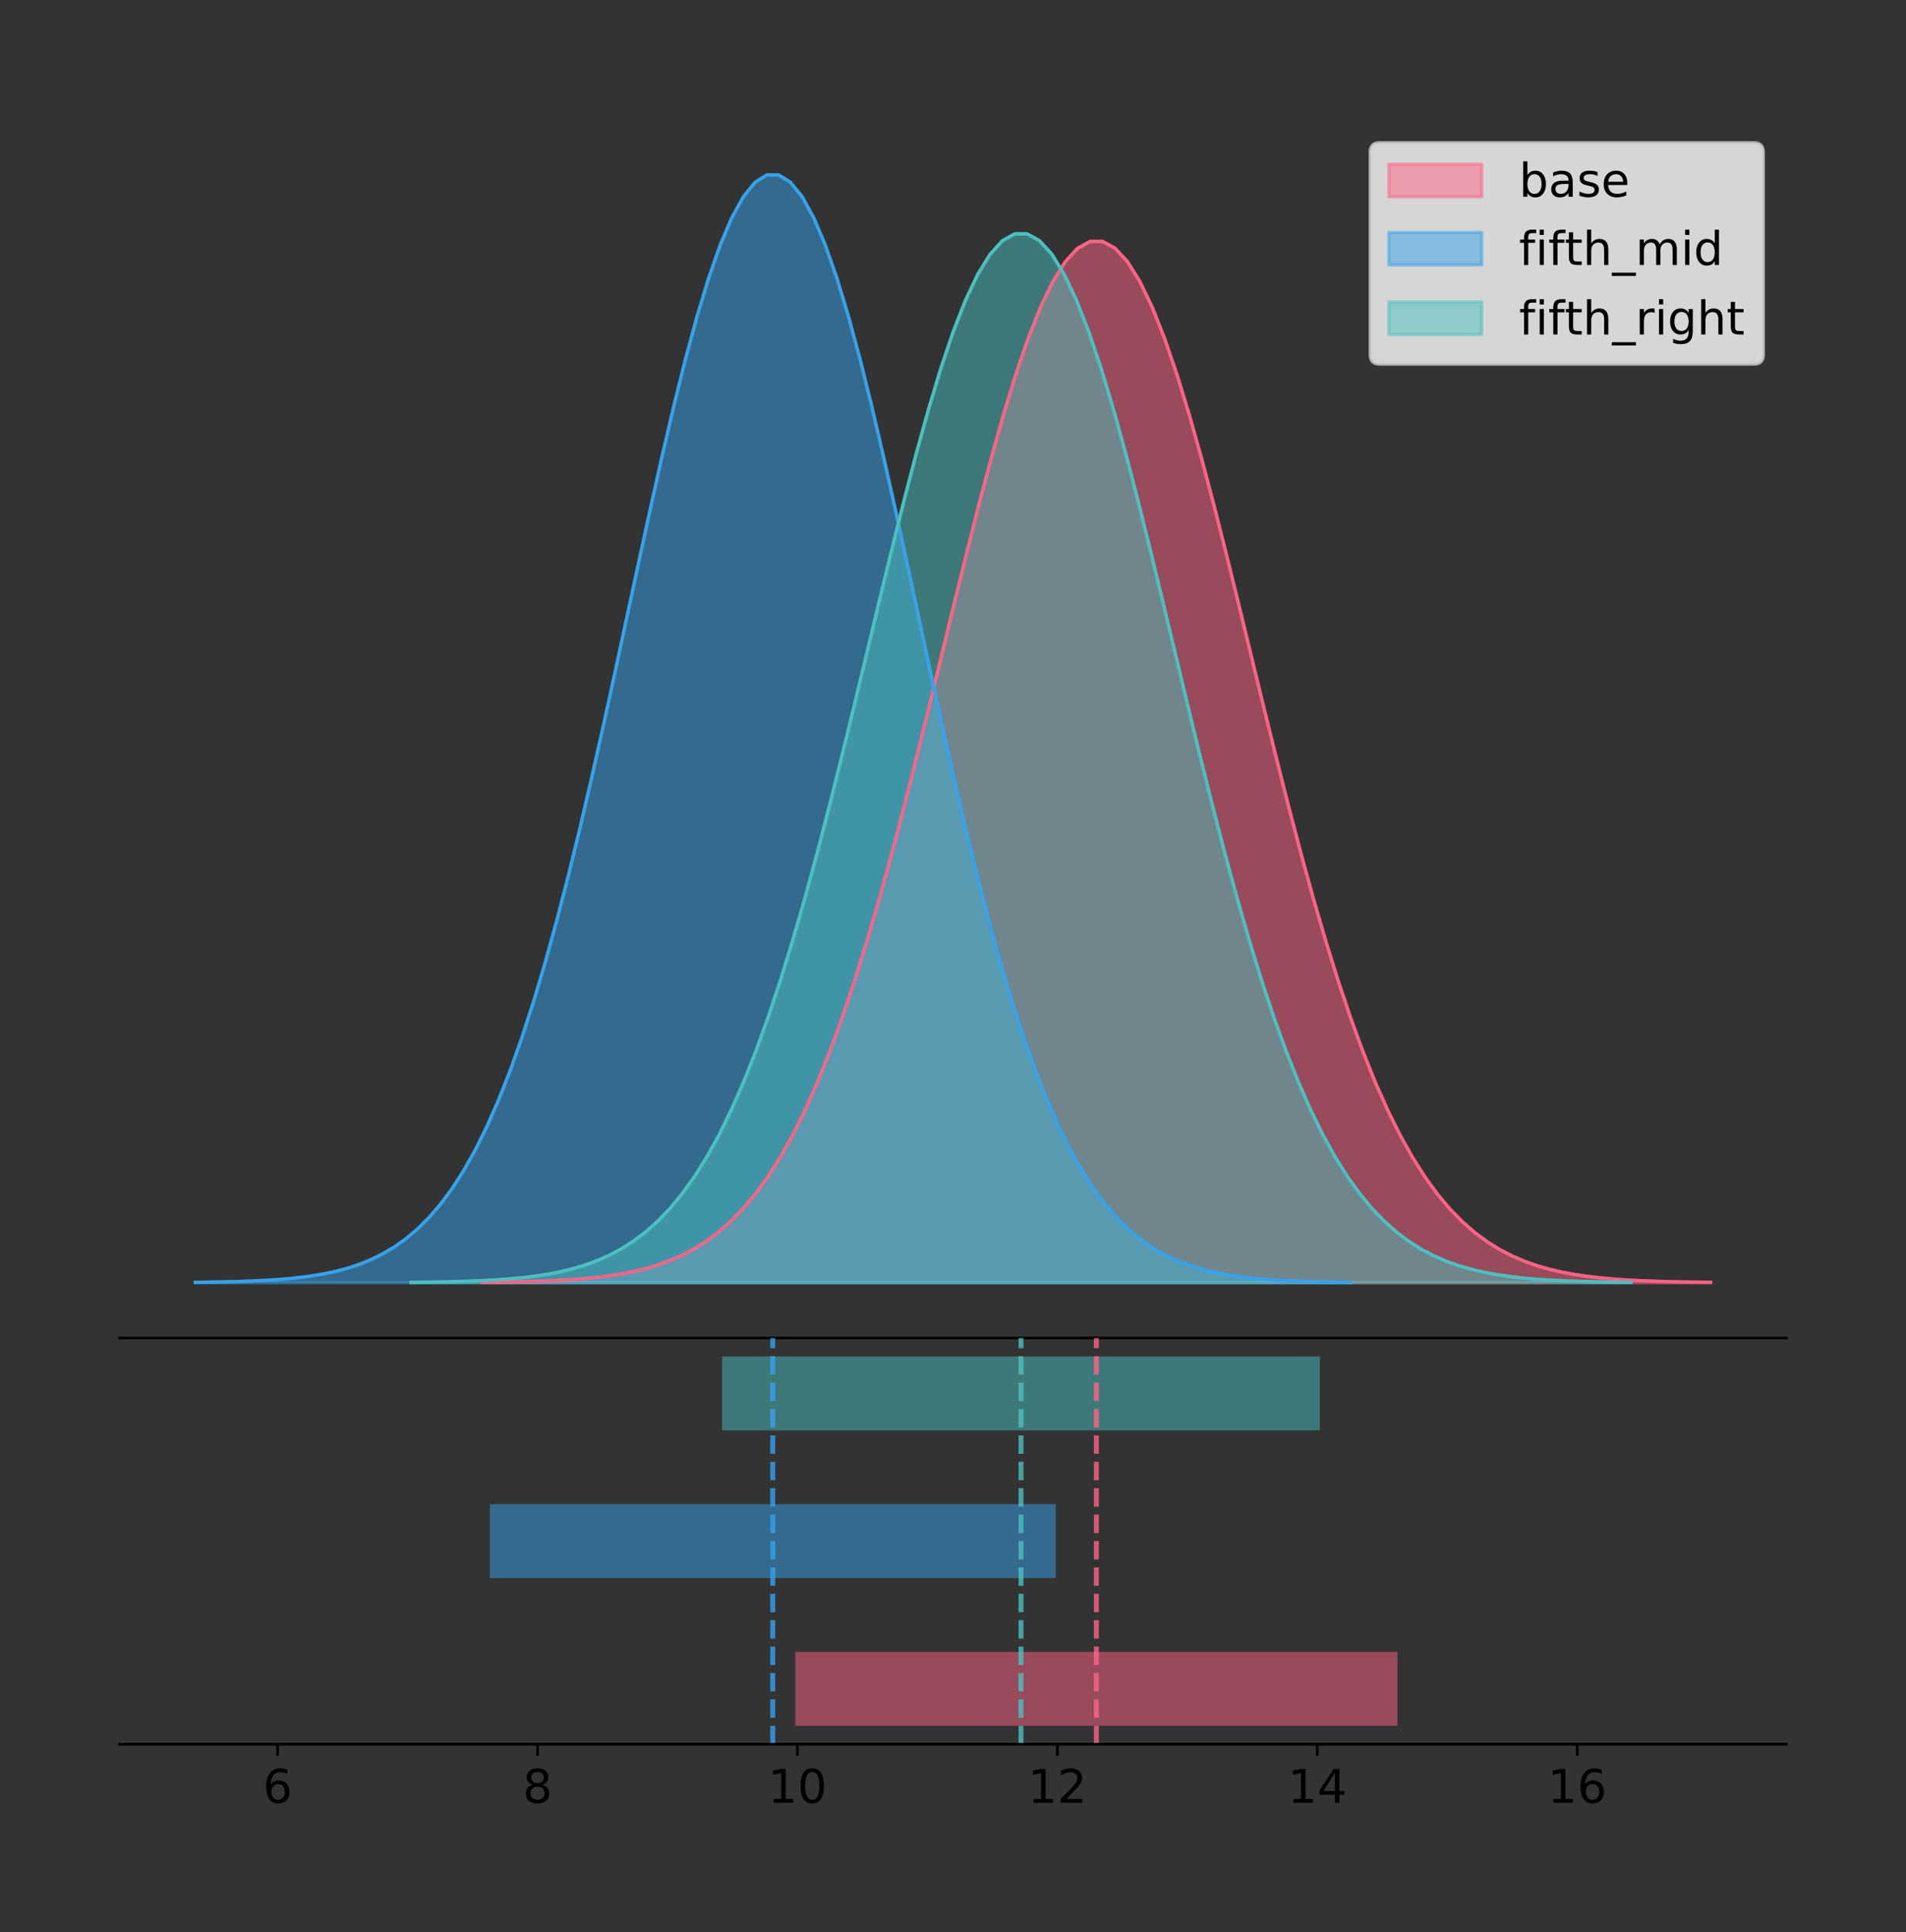<?xml version="1.0" encoding="utf-8" standalone="no"?>
<!DOCTYPE svg PUBLIC "-//W3C//DTD SVG 1.1//EN"
  "http://www.w3.org/Graphics/SVG/1.1/DTD/svg11.dtd">
<!-- Created with matplotlib (https://matplotlib.org/) -->
<svg height="581.789pt" version="1.1" viewBox="0 0 574.2 581.789" width="574.2pt" xmlns="http://www.w3.org/2000/svg" xmlns:xlink="http://www.w3.org/1999/xlink">
 <rect x="0" y="0" width="574.2" height="581.789" fill="#333333" stroke="none"/>
 <defs>
  <style type="text/css">
*{stroke-linecap:butt;stroke-linejoin:round;}
  </style>
 </defs>
 <g id="figure_1">
  <g id="patch_1">
   <path d="M 0 581.789 
L 574.2 581.789 
L 574.2 0 
L 0 0 
z
" style="fill:none;"/>
  </g>
  <g id="axes_1">
   <g id="patch_2">
    <path d="M 36 402.93 
L 538.2 402.93 
L 538.2 36 
L 36 36 
z
" style="fill:none;"/>
   </g>
   <g id="PolyCollection_1">
    <defs>
     <path d="M 145.208 -195.538 
L 145.208 -195.643 
L 148.947 -195.683 
L 152.686 -195.736 
L 156.425 -195.808 
L 160.164 -195.902 
L 163.903 -196.026 
L 167.642 -196.189 
L 171.381 -196.4 
L 175.12 -196.672 
L 178.86 -197.02 
L 182.599 -197.462 
L 186.338 -198.021 
L 190.077 -198.72 
L 193.816 -199.589 
L 197.555 -200.663 
L 201.294 -201.979 
L 205.033 -203.58 
L 208.772 -205.514 
L 212.511 -207.832 
L 216.25 -210.59 
L 219.989 -213.848 
L 223.728 -217.665 
L 227.467 -222.104 
L 231.206 -227.226 
L 234.945 -233.09 
L 238.684 -239.749 
L 242.423 -247.25 
L 246.162 -255.631 
L 249.901 -264.914 
L 253.64 -275.111 
L 257.379 -286.212 
L 261.118 -298.19 
L 264.857 -310.993 
L 268.596 -324.548 
L 272.335 -338.756 
L 276.074 -353.494 
L 279.813 -368.615 
L 283.553 -383.949 
L 287.292 -399.307 
L 291.031 -414.482 
L 294.77 -429.256 
L 298.509 -443.403 
L 302.248 -456.696 
L 305.987 -468.91 
L 309.726 -479.833 
L 313.465 -489.269 
L 317.204 -497.042 
L 320.943 -503.007 
L 324.682 -507.048 
L 328.421 -509.089 
L 332.16 -509.089 
L 335.899 -507.048 
L 339.638 -503.007 
L 343.377 -497.042 
L 347.116 -489.269 
L 350.855 -479.833 
L 354.594 -468.91 
L 358.333 -456.696 
L 362.072 -443.403 
L 365.811 -429.256 
L 369.55 -414.482 
L 373.289 -399.307 
L 377.028 -383.949 
L 380.767 -368.615 
L 384.506 -353.494 
L 388.246 -338.756 
L 391.985 -324.548 
L 395.724 -310.993 
L 399.463 -298.19 
L 403.202 -286.212 
L 406.941 -275.111 
L 410.68 -264.914 
L 414.419 -255.631 
L 418.158 -247.25 
L 421.897 -239.749 
L 425.636 -233.09 
L 429.375 -227.226 
L 433.114 -222.104 
L 436.853 -217.665 
L 440.592 -213.848 
L 444.331 -210.59 
L 448.07 -207.832 
L 451.809 -205.514 
L 455.548 -203.58 
L 459.287 -201.979 
L 463.026 -200.663 
L 466.765 -199.589 
L 470.504 -198.72 
L 474.243 -198.021 
L 477.982 -197.462 
L 481.721 -197.02 
L 485.46 -196.672 
L 489.199 -196.4 
L 492.939 -196.189 
L 496.678 -196.026 
L 500.417 -195.902 
L 504.156 -195.808 
L 507.895 -195.736 
L 511.634 -195.683 
L 515.373 -195.643 
L 515.373 -195.538 
L 515.373 -195.538 
L 511.634 -195.538 
L 507.895 -195.538 
L 504.156 -195.538 
L 500.417 -195.538 
L 496.678 -195.538 
L 492.939 -195.538 
L 489.199 -195.538 
L 485.46 -195.538 
L 481.721 -195.538 
L 477.982 -195.538 
L 474.243 -195.538 
L 470.504 -195.538 
L 466.765 -195.538 
L 463.026 -195.538 
L 459.287 -195.538 
L 455.548 -195.538 
L 451.809 -195.538 
L 448.07 -195.538 
L 444.331 -195.538 
L 440.592 -195.538 
L 436.853 -195.538 
L 433.114 -195.538 
L 429.375 -195.538 
L 425.636 -195.538 
L 421.897 -195.538 
L 418.158 -195.538 
L 414.419 -195.538 
L 410.68 -195.538 
L 406.941 -195.538 
L 403.202 -195.538 
L 399.463 -195.538 
L 395.724 -195.538 
L 391.985 -195.538 
L 388.246 -195.538 
L 384.506 -195.538 
L 380.767 -195.538 
L 377.028 -195.538 
L 373.289 -195.538 
L 369.55 -195.538 
L 365.811 -195.538 
L 362.072 -195.538 
L 358.333 -195.538 
L 354.594 -195.538 
L 350.855 -195.538 
L 347.116 -195.538 
L 343.377 -195.538 
L 339.638 -195.538 
L 335.899 -195.538 
L 332.16 -195.538 
L 328.421 -195.538 
L 324.682 -195.538 
L 320.943 -195.538 
L 317.204 -195.538 
L 313.465 -195.538 
L 309.726 -195.538 
L 305.987 -195.538 
L 302.248 -195.538 
L 298.509 -195.538 
L 294.77 -195.538 
L 291.031 -195.538 
L 287.292 -195.538 
L 283.553 -195.538 
L 279.813 -195.538 
L 276.074 -195.538 
L 272.335 -195.538 
L 268.596 -195.538 
L 264.857 -195.538 
L 261.118 -195.538 
L 257.379 -195.538 
L 253.64 -195.538 
L 249.901 -195.538 
L 246.162 -195.538 
L 242.423 -195.538 
L 238.684 -195.538 
L 234.945 -195.538 
L 231.206 -195.538 
L 227.467 -195.538 
L 223.728 -195.538 
L 219.989 -195.538 
L 216.25 -195.538 
L 212.511 -195.538 
L 208.772 -195.538 
L 205.033 -195.538 
L 201.294 -195.538 
L 197.555 -195.538 
L 193.816 -195.538 
L 190.077 -195.538 
L 186.338 -195.538 
L 182.599 -195.538 
L 178.86 -195.538 
L 175.12 -195.538 
L 171.381 -195.538 
L 167.642 -195.538 
L 163.903 -195.538 
L 160.164 -195.538 
L 156.425 -195.538 
L 152.686 -195.538 
L 148.947 -195.538 
L 145.208 -195.538 
z
" id="m1be8b5633a" style="stroke:#ff6384;stroke-opacity:0.5;"/>
    </defs>
    <g clip-path="url(#p9d2e671e44)">
     <use style="fill:#ff6384;fill-opacity:0.5;stroke:#ff6384;stroke-opacity:0.5;" x="0" xlink:href="#m1be8b5633a" y="581.789"/>
    </g>
   </g>
   <g id="PolyCollection_2">
    <defs>
     <path d="M 58.827 -195.538 
L 58.827 -195.65 
L 62.342 -195.692 
L 65.856 -195.749 
L 69.371 -195.825 
L 72.886 -195.925 
L 76.4 -196.058 
L 79.915 -196.23 
L 83.43 -196.455 
L 86.944 -196.744 
L 90.459 -197.115 
L 93.973 -197.585 
L 97.488 -198.179 
L 101.003 -198.923 
L 104.517 -199.848 
L 108.032 -200.99 
L 111.546 -202.39 
L 115.061 -204.093 
L 118.576 -206.151 
L 122.09 -208.617 
L 125.605 -211.552 
L 129.12 -215.017 
L 132.634 -219.078 
L 136.149 -223.801 
L 139.663 -229.25 
L 143.178 -235.488 
L 146.693 -242.572 
L 150.207 -250.552 
L 153.722 -259.468 
L 157.236 -269.344 
L 160.751 -280.192 
L 164.266 -292.002 
L 167.78 -304.744 
L 171.295 -318.365 
L 174.81 -332.786 
L 178.324 -347.901 
L 181.839 -363.58 
L 185.353 -379.667 
L 188.868 -395.98 
L 192.383 -412.318 
L 195.897 -428.462 
L 199.412 -444.18 
L 202.926 -459.23 
L 206.441 -473.372 
L 209.956 -486.366 
L 213.47 -497.987 
L 216.985 -508.025 
L 220.499 -516.294 
L 224.014 -522.64 
L 227.529 -526.94 
L 231.043 -529.111 
L 234.558 -529.111 
L 238.073 -526.94 
L 241.587 -522.64 
L 245.102 -516.294 
L 248.616 -508.025 
L 252.131 -497.987 
L 255.646 -486.366 
L 259.16 -473.372 
L 262.675 -459.23 
L 266.189 -444.18 
L 269.704 -428.462 
L 273.219 -412.318 
L 276.733 -395.98 
L 280.248 -379.667 
L 283.763 -363.58 
L 287.277 -347.901 
L 290.792 -332.786 
L 294.306 -318.365 
L 297.821 -304.744 
L 301.336 -292.002 
L 304.85 -280.192 
L 308.365 -269.344 
L 311.879 -259.468 
L 315.394 -250.552 
L 318.909 -242.572 
L 322.423 -235.488 
L 325.938 -229.25 
L 329.452 -223.801 
L 332.967 -219.078 
L 336.482 -215.017 
L 339.996 -211.552 
L 343.511 -208.617 
L 347.026 -206.151 
L 350.54 -204.093 
L 354.055 -202.39 
L 357.569 -200.99 
L 361.084 -199.848 
L 364.599 -198.923 
L 368.113 -198.179 
L 371.628 -197.585 
L 375.142 -197.115 
L 378.657 -196.744 
L 382.172 -196.455 
L 385.686 -196.23 
L 389.201 -196.058 
L 392.716 -195.925 
L 396.23 -195.825 
L 399.745 -195.749 
L 403.259 -195.692 
L 406.774 -195.65 
L 406.774 -195.538 
L 406.774 -195.538 
L 403.259 -195.538 
L 399.745 -195.538 
L 396.23 -195.538 
L 392.716 -195.538 
L 389.201 -195.538 
L 385.686 -195.538 
L 382.172 -195.538 
L 378.657 -195.538 
L 375.142 -195.538 
L 371.628 -195.538 
L 368.113 -195.538 
L 364.599 -195.538 
L 361.084 -195.538 
L 357.569 -195.538 
L 354.055 -195.538 
L 350.54 -195.538 
L 347.026 -195.538 
L 343.511 -195.538 
L 339.996 -195.538 
L 336.482 -195.538 
L 332.967 -195.538 
L 329.452 -195.538 
L 325.938 -195.538 
L 322.423 -195.538 
L 318.909 -195.538 
L 315.394 -195.538 
L 311.879 -195.538 
L 308.365 -195.538 
L 304.85 -195.538 
L 301.336 -195.538 
L 297.821 -195.538 
L 294.306 -195.538 
L 290.792 -195.538 
L 287.277 -195.538 
L 283.763 -195.538 
L 280.248 -195.538 
L 276.733 -195.538 
L 273.219 -195.538 
L 269.704 -195.538 
L 266.189 -195.538 
L 262.675 -195.538 
L 259.16 -195.538 
L 255.646 -195.538 
L 252.131 -195.538 
L 248.616 -195.538 
L 245.102 -195.538 
L 241.587 -195.538 
L 238.073 -195.538 
L 234.558 -195.538 
L 231.043 -195.538 
L 227.529 -195.538 
L 224.014 -195.538 
L 220.499 -195.538 
L 216.985 -195.538 
L 213.47 -195.538 
L 209.956 -195.538 
L 206.441 -195.538 
L 202.926 -195.538 
L 199.412 -195.538 
L 195.897 -195.538 
L 192.383 -195.538 
L 188.868 -195.538 
L 185.353 -195.538 
L 181.839 -195.538 
L 178.324 -195.538 
L 174.81 -195.538 
L 171.295 -195.538 
L 167.78 -195.538 
L 164.266 -195.538 
L 160.751 -195.538 
L 157.236 -195.538 
L 153.722 -195.538 
L 150.207 -195.538 
L 146.693 -195.538 
L 143.178 -195.538 
L 139.663 -195.538 
L 136.149 -195.538 
L 132.634 -195.538 
L 129.12 -195.538 
L 125.605 -195.538 
L 122.09 -195.538 
L 118.576 -195.538 
L 115.061 -195.538 
L 111.546 -195.538 
L 108.032 -195.538 
L 104.517 -195.538 
L 101.003 -195.538 
L 97.488 -195.538 
L 93.973 -195.538 
L 90.459 -195.538 
L 86.944 -195.538 
L 83.43 -195.538 
L 79.915 -195.538 
L 76.4 -195.538 
L 72.886 -195.538 
L 69.371 -195.538 
L 65.856 -195.538 
L 62.342 -195.538 
L 58.827 -195.538 
z
" id="m5d243f84bc" style="stroke:#36a2eb;stroke-opacity:0.5;"/>
    </defs>
    <g clip-path="url(#p9d2e671e44)">
     <use style="fill:#36a2eb;fill-opacity:0.5;stroke:#36a2eb;stroke-opacity:0.5;" x="0" xlink:href="#m5d243f84bc" y="581.789"/>
    </g>
   </g>
   <g id="PolyCollection_3">
    <defs>
     <path d="M 123.835 -195.538 
L 123.835 -195.644 
L 127.547 -195.684 
L 131.26 -195.738 
L 134.972 -195.81 
L 138.684 -195.905 
L 142.396 -196.03 
L 146.108 -196.194 
L 149.82 -196.406 
L 153.532 -196.68 
L 157.244 -197.031 
L 160.956 -197.476 
L 164.668 -198.039 
L 168.38 -198.743 
L 172.092 -199.619 
L 175.804 -200.7 
L 179.516 -202.026 
L 183.228 -203.638 
L 186.94 -205.586 
L 190.652 -207.921 
L 194.364 -210.7 
L 198.076 -213.981 
L 201.788 -217.826 
L 205.501 -222.297 
L 209.213 -227.457 
L 212.925 -233.363 
L 216.637 -240.071 
L 220.349 -247.626 
L 224.061 -256.067 
L 227.773 -265.419 
L 231.485 -275.689 
L 235.197 -286.871 
L 238.909 -298.936 
L 242.621 -311.832 
L 246.333 -325.486 
L 250.045 -339.797 
L 253.757 -354.643 
L 257.469 -369.873 
L 261.181 -385.319 
L 264.893 -400.788 
L 268.605 -416.073 
L 272.317 -430.955 
L 276.03 -445.205 
L 279.742 -458.594 
L 283.454 -470.897 
L 287.166 -481.9 
L 290.878 -491.404 
L 294.59 -499.234 
L 298.302 -505.242 
L 302.014 -509.313 
L 305.726 -511.368 
L 309.438 -511.368 
L 313.15 -509.313 
L 316.862 -505.242 
L 320.574 -499.234 
L 324.286 -491.404 
L 327.998 -481.9 
L 331.71 -470.897 
L 335.422 -458.594 
L 339.134 -445.205 
L 342.846 -430.955 
L 346.559 -416.073 
L 350.271 -400.788 
L 353.983 -385.319 
L 357.695 -369.873 
L 361.407 -354.643 
L 365.119 -339.797 
L 368.831 -325.486 
L 372.543 -311.832 
L 376.255 -298.936 
L 379.967 -286.871 
L 383.679 -275.689 
L 387.391 -265.419 
L 391.103 -256.067 
L 394.815 -247.626 
L 398.527 -240.071 
L 402.239 -233.363 
L 405.951 -227.457 
L 409.663 -222.297 
L 413.375 -217.826 
L 417.088 -213.981 
L 420.8 -210.7 
L 424.512 -207.921 
L 428.224 -205.586 
L 431.936 -203.638 
L 435.648 -202.026 
L 439.36 -200.7 
L 443.072 -199.619 
L 446.784 -198.743 
L 450.496 -198.039 
L 454.208 -197.476 
L 457.92 -197.031 
L 461.632 -196.68 
L 465.344 -196.406 
L 469.056 -196.194 
L 472.768 -196.03 
L 476.48 -195.905 
L 480.192 -195.81 
L 483.904 -195.738 
L 487.617 -195.684 
L 491.329 -195.644 
L 491.329 -195.538 
L 491.329 -195.538 
L 487.617 -195.538 
L 483.904 -195.538 
L 480.192 -195.538 
L 476.48 -195.538 
L 472.768 -195.538 
L 469.056 -195.538 
L 465.344 -195.538 
L 461.632 -195.538 
L 457.92 -195.538 
L 454.208 -195.538 
L 450.496 -195.538 
L 446.784 -195.538 
L 443.072 -195.538 
L 439.36 -195.538 
L 435.648 -195.538 
L 431.936 -195.538 
L 428.224 -195.538 
L 424.512 -195.538 
L 420.8 -195.538 
L 417.088 -195.538 
L 413.375 -195.538 
L 409.663 -195.538 
L 405.951 -195.538 
L 402.239 -195.538 
L 398.527 -195.538 
L 394.815 -195.538 
L 391.103 -195.538 
L 387.391 -195.538 
L 383.679 -195.538 
L 379.967 -195.538 
L 376.255 -195.538 
L 372.543 -195.538 
L 368.831 -195.538 
L 365.119 -195.538 
L 361.407 -195.538 
L 357.695 -195.538 
L 353.983 -195.538 
L 350.271 -195.538 
L 346.559 -195.538 
L 342.846 -195.538 
L 339.134 -195.538 
L 335.422 -195.538 
L 331.71 -195.538 
L 327.998 -195.538 
L 324.286 -195.538 
L 320.574 -195.538 
L 316.862 -195.538 
L 313.15 -195.538 
L 309.438 -195.538 
L 305.726 -195.538 
L 302.014 -195.538 
L 298.302 -195.538 
L 294.59 -195.538 
L 290.878 -195.538 
L 287.166 -195.538 
L 283.454 -195.538 
L 279.742 -195.538 
L 276.03 -195.538 
L 272.317 -195.538 
L 268.605 -195.538 
L 264.893 -195.538 
L 261.181 -195.538 
L 257.469 -195.538 
L 253.757 -195.538 
L 250.045 -195.538 
L 246.333 -195.538 
L 242.621 -195.538 
L 238.909 -195.538 
L 235.197 -195.538 
L 231.485 -195.538 
L 227.773 -195.538 
L 224.061 -195.538 
L 220.349 -195.538 
L 216.637 -195.538 
L 212.925 -195.538 
L 209.213 -195.538 
L 205.501 -195.538 
L 201.788 -195.538 
L 198.076 -195.538 
L 194.364 -195.538 
L 190.652 -195.538 
L 186.94 -195.538 
L 183.228 -195.538 
L 179.516 -195.538 
L 175.804 -195.538 
L 172.092 -195.538 
L 168.38 -195.538 
L 164.668 -195.538 
L 160.956 -195.538 
L 157.244 -195.538 
L 153.532 -195.538 
L 149.82 -195.538 
L 146.108 -195.538 
L 142.396 -195.538 
L 138.684 -195.538 
L 134.972 -195.538 
L 131.26 -195.538 
L 127.547 -195.538 
L 123.835 -195.538 
z
" id="m3fb2524b53" style="stroke:#4bc0c0;stroke-opacity:0.5;"/>
    </defs>
    <g clip-path="url(#p9d2e671e44)">
     <use style="fill:#4bc0c0;fill-opacity:0.5;stroke:#4bc0c0;stroke-opacity:0.5;" x="0" xlink:href="#m3fb2524b53" y="581.789"/>
    </g>
   </g>
   <g id="line2d_1">
    <path clip-path="url(#p9d2e671e44)" d="M 145.208 386.146 
L 148.947 386.106 
L 152.686 386.053 
L 156.425 385.982 
L 160.164 385.887 
L 163.903 385.763 
L 167.642 385.6 
L 171.381 385.389 
L 175.12 385.117 
L 178.86 384.769 
L 182.599 384.327 
L 186.338 383.769 
L 190.077 383.07 
L 193.816 382.2 
L 197.555 381.127 
L 201.294 379.811 
L 205.033 378.209 
L 208.772 376.276 
L 212.511 373.957 
L 216.25 371.199 
L 219.989 367.942 
L 223.728 364.124 
L 227.467 359.685 
L 231.206 354.563 
L 234.945 348.699 
L 238.684 342.04 
L 242.423 334.539 
L 246.162 326.159 
L 249.901 316.875 
L 253.64 306.678 
L 257.379 295.577 
L 261.118 283.6 
L 264.857 270.796 
L 268.596 257.241 
L 272.335 243.033 
L 276.074 228.295 
L 279.813 213.174 
L 283.553 197.84 
L 287.292 182.483 
L 291.031 167.307 
L 294.77 152.533 
L 298.509 138.386 
L 302.248 125.094 
L 305.987 112.879 
L 309.726 101.956 
L 313.465 92.521 
L 317.204 84.747 
L 320.943 78.783 
L 324.682 74.741 
L 328.421 72.7 
L 332.16 72.7 
L 335.899 74.741 
L 339.638 78.783 
L 343.377 84.747 
L 347.116 92.521 
L 350.855 101.956 
L 354.594 112.879 
L 358.333 125.094 
L 362.072 138.386 
L 365.811 152.533 
L 369.55 167.307 
L 373.289 182.483 
L 377.028 197.84 
L 380.767 213.174 
L 384.506 228.295 
L 388.246 243.033 
L 391.985 257.241 
L 395.724 270.796 
L 399.463 283.6 
L 403.202 295.577 
L 406.941 306.678 
L 410.68 316.875 
L 414.419 326.159 
L 418.158 334.539 
L 421.897 342.04 
L 425.636 348.699 
L 429.375 354.563 
L 433.114 359.685 
L 436.853 364.124 
L 440.592 367.942 
L 444.331 371.199 
L 448.07 373.957 
L 451.809 376.276 
L 455.548 378.209 
L 459.287 379.811 
L 463.026 381.127 
L 466.765 382.2 
L 470.504 383.07 
L 474.243 383.769 
L 477.982 384.327 
L 481.721 384.769 
L 485.46 385.117 
L 489.199 385.389 
L 492.939 385.6 
L 496.678 385.763 
L 500.417 385.887 
L 504.156 385.982 
L 507.895 386.053 
L 511.634 386.106 
L 515.373 386.146 
" style="fill:none;stroke:#ff6384;stroke-linecap:square;"/>
   </g>
   <g id="line2d_2">
    <path clip-path="url(#p9d2e671e44)" d="M 58.827 386.139 
L 62.342 386.097 
L 65.856 386.04 
L 69.371 385.965 
L 72.886 385.864 
L 76.4 385.732 
L 79.915 385.559 
L 83.43 385.334 
L 86.944 385.045 
L 90.459 384.675 
L 93.973 384.204 
L 97.488 383.61 
L 101.003 382.867 
L 104.517 381.941 
L 108.032 380.799 
L 111.546 379.399 
L 115.061 377.696 
L 118.576 375.639 
L 122.09 373.172 
L 125.605 370.238 
L 129.12 366.772 
L 132.634 362.711 
L 136.149 357.989 
L 139.663 352.539 
L 143.178 346.301 
L 146.693 339.217 
L 150.207 331.237 
L 153.722 322.322 
L 157.236 312.445 
L 160.751 301.597 
L 164.266 289.787 
L 167.78 277.045 
L 171.295 263.424 
L 174.81 249.004 
L 178.324 233.888 
L 181.839 218.209 
L 185.353 202.123 
L 188.868 185.809 
L 192.383 169.471 
L 195.897 153.327 
L 199.412 137.61 
L 202.926 122.559 
L 206.441 108.418 
L 209.956 95.423 
L 213.47 83.803 
L 216.985 73.765 
L 220.499 65.495 
L 224.014 59.15 
L 227.529 54.85 
L 231.043 52.679 
L 234.558 52.679 
L 238.073 54.85 
L 241.587 59.15 
L 245.102 65.495 
L 248.616 73.765 
L 252.131 83.803 
L 255.646 95.423 
L 259.16 108.418 
L 262.675 122.559 
L 266.189 137.61 
L 269.704 153.327 
L 273.219 169.471 
L 276.733 185.809 
L 280.248 202.123 
L 283.763 218.209 
L 287.277 233.888 
L 290.792 249.004 
L 294.306 263.424 
L 297.821 277.045 
L 301.336 289.787 
L 304.85 301.597 
L 308.365 312.445 
L 311.879 322.322 
L 315.394 331.237 
L 318.909 339.217 
L 322.423 346.301 
L 325.938 352.539 
L 329.452 357.989 
L 332.967 362.711 
L 336.482 366.772 
L 339.996 370.238 
L 343.511 373.172 
L 347.026 375.639 
L 350.54 377.696 
L 354.055 379.399 
L 357.569 380.799 
L 361.084 381.941 
L 364.599 382.867 
L 368.113 383.61 
L 371.628 384.204 
L 375.142 384.675 
L 378.657 385.045 
L 382.172 385.334 
L 385.686 385.559 
L 389.201 385.732 
L 392.716 385.864 
L 396.23 385.965 
L 399.745 386.04 
L 403.259 386.097 
L 406.774 386.139 
" style="fill:none;stroke:#36a2eb;stroke-linecap:square;"/>
   </g>
   <g id="line2d_3">
    <path clip-path="url(#p9d2e671e44)" d="M 123.835 386.145 
L 127.547 386.105 
L 131.26 386.052 
L 134.972 385.98 
L 138.684 385.885 
L 142.396 385.759 
L 146.108 385.596 
L 149.82 385.383 
L 153.532 385.109 
L 157.244 384.759 
L 160.956 384.313 
L 164.668 383.751 
L 168.38 383.047 
L 172.092 382.171 
L 175.804 381.089 
L 179.516 379.764 
L 183.228 378.151 
L 186.94 376.203 
L 190.652 373.868 
L 194.364 371.09 
L 198.076 367.808 
L 201.788 363.963 
L 205.501 359.492 
L 209.213 354.333 
L 212.925 348.426 
L 216.637 341.719 
L 220.349 334.163 
L 224.061 325.722 
L 227.773 316.371 
L 231.485 306.1 
L 235.197 294.918 
L 238.909 282.853 
L 242.621 269.957 
L 246.333 256.304 
L 250.045 241.992 
L 253.757 227.147 
L 257.469 211.916 
L 261.181 196.471 
L 264.893 181.001 
L 268.605 165.716 
L 272.317 150.834 
L 276.03 136.584 
L 279.742 123.195 
L 283.454 110.892 
L 287.166 99.889 
L 290.878 90.386 
L 294.59 82.556 
L 298.302 76.548 
L 302.014 72.477 
L 305.726 70.421 
L 309.438 70.421 
L 313.15 72.477 
L 316.862 76.548 
L 320.574 82.556 
L 324.286 90.386 
L 327.998 99.889 
L 331.71 110.892 
L 335.422 123.195 
L 339.134 136.584 
L 342.846 150.834 
L 346.559 165.716 
L 350.271 181.001 
L 353.983 196.471 
L 357.695 211.916 
L 361.407 227.147 
L 365.119 241.992 
L 368.831 256.304 
L 372.543 269.957 
L 376.255 282.853 
L 379.967 294.918 
L 383.679 306.1 
L 387.391 316.371 
L 391.103 325.722 
L 394.815 334.163 
L 398.527 341.719 
L 402.239 348.426 
L 405.951 354.333 
L 409.663 359.492 
L 413.375 363.963 
L 417.088 367.808 
L 420.8 371.09 
L 424.512 373.868 
L 428.224 376.203 
L 431.936 378.151 
L 435.648 379.764 
L 439.36 381.089 
L 443.072 382.171 
L 446.784 383.047 
L 450.496 383.751 
L 454.208 384.313 
L 457.92 384.759 
L 461.632 385.109 
L 465.344 385.383 
L 469.056 385.596 
L 472.768 385.759 
L 476.48 385.885 
L 480.192 385.98 
L 483.904 386.052 
L 487.617 386.105 
L 491.329 386.145 
" style="fill:none;stroke:#4bc0c0;stroke-linecap:square;"/>
   </g>
   <g id="patch_3">
    <path d="M 36 402.93 
L 538.2 402.93 
" style="fill:none;stroke:#000000;stroke-linecap:square;stroke-linejoin:miter;stroke-width:0.8;"/>
   </g>
   <g id="legend_1">
    <g id="patch_4">
     <path d="M 415.602 109.627 
L 528.4 109.627 
Q 531.2 109.627 531.2 106.827 
L 531.2 45.8 
Q 531.2 43 528.4 43 
L 415.602 43 
Q 412.802 43 412.802 45.8 
L 412.802 106.827 
Q 412.802 109.627 415.602 109.627 
z
" style="fill:#ffffff;opacity:0.8;stroke:#cccccc;stroke-linejoin:miter;"/>
    </g>
    <g id="patch_5">
     <path d="M 418.402 59.238 
L 446.402 59.238 
L 446.402 49.438 
L 418.402 49.438 
z
" style="fill:#ff6384;opacity:0.5;stroke:#ff6384;stroke-linejoin:miter;"/>
    </g>
    <g id="text_1">
     <!-- base -->
     <defs>
      <path d="M 48.688 27.297 
Q 48.688 37.203 44.609 42.844 
Q 40.531 48.484 33.406 48.484 
Q 26.266 48.484 22.188 42.844 
Q 18.109 37.203 18.109 27.297 
Q 18.109 17.391 22.188 11.75 
Q 26.266 6.109 33.406 6.109 
Q 40.531 6.109 44.609 11.75 
Q 48.688 17.391 48.688 27.297 
z
M 18.109 46.391 
Q 20.953 51.266 25.266 53.625 
Q 29.594 56 35.594 56 
Q 45.562 56 51.781 48.094 
Q 58.016 40.188 58.016 27.297 
Q 58.016 14.406 51.781 6.484 
Q 45.562 -1.422 35.594 -1.422 
Q 29.594 -1.422 25.266 0.953 
Q 20.953 3.328 18.109 8.203 
L 18.109 0 
L 9.078 0 
L 9.078 75.984 
L 18.109 75.984 
z
" id="DejaVuSans-98"/>
      <path d="M 34.281 27.484 
Q 23.391 27.484 19.188 25 
Q 14.984 22.516 14.984 16.5 
Q 14.984 11.719 18.141 8.906 
Q 21.297 6.109 26.703 6.109 
Q 34.188 6.109 38.703 11.406 
Q 43.219 16.703 43.219 25.484 
L 43.219 27.484 
z
M 52.203 31.203 
L 52.203 0 
L 43.219 0 
L 43.219 8.297 
Q 40.141 3.328 35.547 0.953 
Q 30.953 -1.422 24.312 -1.422 
Q 15.922 -1.422 10.953 3.297 
Q 6 8.016 6 15.922 
Q 6 25.141 12.172 29.828 
Q 18.359 34.516 30.609 34.516 
L 43.219 34.516 
L 43.219 35.406 
Q 43.219 41.609 39.141 45 
Q 35.062 48.391 27.688 48.391 
Q 23 48.391 18.547 47.266 
Q 14.109 46.141 10.016 43.891 
L 10.016 52.203 
Q 14.938 54.109 19.578 55.047 
Q 24.219 56 28.609 56 
Q 40.484 56 46.344 49.844 
Q 52.203 43.703 52.203 31.203 
z
" id="DejaVuSans-97"/>
      <path d="M 44.281 53.078 
L 44.281 44.578 
Q 40.484 46.531 36.375 47.5 
Q 32.281 48.484 27.875 48.484 
Q 21.188 48.484 17.844 46.438 
Q 14.5 44.391 14.5 40.281 
Q 14.5 37.156 16.891 35.375 
Q 19.281 33.594 26.516 31.984 
L 29.594 31.297 
Q 39.156 29.25 43.188 25.516 
Q 47.219 21.781 47.219 15.094 
Q 47.219 7.469 41.188 3.016 
Q 35.156 -1.422 24.609 -1.422 
Q 20.219 -1.422 15.453 -0.562 
Q 10.688 0.297 5.422 2 
L 5.422 11.281 
Q 10.406 8.688 15.234 7.391 
Q 20.062 6.109 24.812 6.109 
Q 31.156 6.109 34.562 8.281 
Q 37.984 10.453 37.984 14.406 
Q 37.984 18.062 35.516 20.016 
Q 33.062 21.969 24.703 23.781 
L 21.578 24.516 
Q 13.234 26.266 9.516 29.906 
Q 5.812 33.547 5.812 39.891 
Q 5.812 47.609 11.281 51.797 
Q 16.75 56 26.812 56 
Q 31.781 56 36.172 55.266 
Q 40.578 54.547 44.281 53.078 
z
" id="DejaVuSans-115"/>
      <path d="M 56.203 29.594 
L 56.203 25.203 
L 14.891 25.203 
Q 15.484 15.922 20.484 11.062 
Q 25.484 6.203 34.422 6.203 
Q 39.594 6.203 44.453 7.469 
Q 49.312 8.734 54.109 11.281 
L 54.109 2.781 
Q 49.266 0.734 44.188 -0.344 
Q 39.109 -1.422 33.891 -1.422 
Q 20.797 -1.422 13.156 6.188 
Q 5.516 13.812 5.516 26.812 
Q 5.516 40.234 12.766 48.109 
Q 20.016 56 32.328 56 
Q 43.359 56 49.781 48.891 
Q 56.203 41.797 56.203 29.594 
z
M 47.219 32.234 
Q 47.125 39.594 43.094 43.984 
Q 39.062 48.391 32.422 48.391 
Q 24.906 48.391 20.391 44.141 
Q 15.875 39.891 15.188 32.172 
z
" id="DejaVuSans-101"/>
     </defs>
     <g transform="translate(457.602 59.238)scale(0.14 -0.14)">
      <use xlink:href="#DejaVuSans-98"/>
      <use x="63.477" xlink:href="#DejaVuSans-97"/>
      <use x="124.756" xlink:href="#DejaVuSans-115"/>
      <use x="176.855" xlink:href="#DejaVuSans-101"/>
     </g>
    </g>
    <g id="patch_6">
     <path d="M 418.402 79.787 
L 446.402 79.787 
L 446.402 69.987 
L 418.402 69.987 
z
" style="fill:#36a2eb;opacity:0.5;stroke:#36a2eb;stroke-linejoin:miter;"/>
    </g>
    <g id="text_2">
     <!-- fifth_mid -->
     <defs>
      <path d="M 37.109 75.984 
L 37.109 68.5 
L 28.516 68.5 
Q 23.688 68.5 21.797 66.547 
Q 19.922 64.594 19.922 59.516 
L 19.922 54.688 
L 34.719 54.688 
L 34.719 47.703 
L 19.922 47.703 
L 19.922 0 
L 10.891 0 
L 10.891 47.703 
L 2.297 47.703 
L 2.297 54.688 
L 10.891 54.688 
L 10.891 58.5 
Q 10.891 67.625 15.141 71.797 
Q 19.391 75.984 28.609 75.984 
z
" id="DejaVuSans-102"/>
      <path d="M 9.422 54.688 
L 18.406 54.688 
L 18.406 0 
L 9.422 0 
z
M 9.422 75.984 
L 18.406 75.984 
L 18.406 64.594 
L 9.422 64.594 
z
" id="DejaVuSans-105"/>
      <path d="M 18.312 70.219 
L 18.312 54.688 
L 36.812 54.688 
L 36.812 47.703 
L 18.312 47.703 
L 18.312 18.016 
Q 18.312 11.328 20.141 9.422 
Q 21.969 7.516 27.594 7.516 
L 36.812 7.516 
L 36.812 0 
L 27.594 0 
Q 17.188 0 13.234 3.875 
Q 9.281 7.766 9.281 18.016 
L 9.281 47.703 
L 2.688 47.703 
L 2.688 54.688 
L 9.281 54.688 
L 9.281 70.219 
z
" id="DejaVuSans-116"/>
      <path d="M 54.891 33.016 
L 54.891 0 
L 45.906 0 
L 45.906 32.719 
Q 45.906 40.484 42.875 44.328 
Q 39.844 48.188 33.797 48.188 
Q 26.516 48.188 22.312 43.547 
Q 18.109 38.922 18.109 30.906 
L 18.109 0 
L 9.078 0 
L 9.078 75.984 
L 18.109 75.984 
L 18.109 46.188 
Q 21.344 51.125 25.703 53.562 
Q 30.078 56 35.797 56 
Q 45.219 56 50.047 50.172 
Q 54.891 44.344 54.891 33.016 
z
" id="DejaVuSans-104"/>
      <path d="M 50.984 -16.609 
L 50.984 -23.578 
L -0.984 -23.578 
L -0.984 -16.609 
z
" id="DejaVuSans-95"/>
      <path d="M 52 44.188 
Q 55.375 50.25 60.062 53.125 
Q 64.75 56 71.094 56 
Q 79.641 56 84.281 50.016 
Q 88.922 44.047 88.922 33.016 
L 88.922 0 
L 79.891 0 
L 79.891 32.719 
Q 79.891 40.578 77.094 44.375 
Q 74.312 48.188 68.609 48.188 
Q 61.625 48.188 57.562 43.547 
Q 53.516 38.922 53.516 30.906 
L 53.516 0 
L 44.484 0 
L 44.484 32.719 
Q 44.484 40.625 41.703 44.406 
Q 38.922 48.188 33.109 48.188 
Q 26.219 48.188 22.156 43.531 
Q 18.109 38.875 18.109 30.906 
L 18.109 0 
L 9.078 0 
L 9.078 54.688 
L 18.109 54.688 
L 18.109 46.188 
Q 21.188 51.219 25.484 53.609 
Q 29.781 56 35.688 56 
Q 41.656 56 45.828 52.969 
Q 50 49.953 52 44.188 
z
" id="DejaVuSans-109"/>
      <path d="M 45.406 46.391 
L 45.406 75.984 
L 54.391 75.984 
L 54.391 0 
L 45.406 0 
L 45.406 8.203 
Q 42.578 3.328 38.25 0.953 
Q 33.938 -1.422 27.875 -1.422 
Q 17.969 -1.422 11.734 6.484 
Q 5.516 14.406 5.516 27.297 
Q 5.516 40.188 11.734 48.094 
Q 17.969 56 27.875 56 
Q 33.938 56 38.25 53.625 
Q 42.578 51.266 45.406 46.391 
z
M 14.797 27.297 
Q 14.797 17.391 18.875 11.75 
Q 22.953 6.109 30.078 6.109 
Q 37.203 6.109 41.297 11.75 
Q 45.406 17.391 45.406 27.297 
Q 45.406 37.203 41.297 42.844 
Q 37.203 48.484 30.078 48.484 
Q 22.953 48.484 18.875 42.844 
Q 14.797 37.203 14.797 27.297 
z
" id="DejaVuSans-100"/>
     </defs>
     <g transform="translate(457.602 79.787)scale(0.14 -0.14)">
      <use xlink:href="#DejaVuSans-102"/>
      <use x="35.205" xlink:href="#DejaVuSans-105"/>
      <use x="62.988" xlink:href="#DejaVuSans-102"/>
      <use x="98.178" xlink:href="#DejaVuSans-116"/>
      <use x="137.387" xlink:href="#DejaVuSans-104"/>
      <use x="200.766" xlink:href="#DejaVuSans-95"/>
      <use x="250.766" xlink:href="#DejaVuSans-109"/>
      <use x="348.178" xlink:href="#DejaVuSans-105"/>
      <use x="375.961" xlink:href="#DejaVuSans-100"/>
     </g>
    </g>
    <g id="patch_7">
     <path d="M 418.402 100.726 
L 446.402 100.726 
L 446.402 90.926 
L 418.402 90.926 
z
" style="fill:#4bc0c0;opacity:0.5;stroke:#4bc0c0;stroke-linejoin:miter;"/>
    </g>
    <g id="text_3">
     <!-- fifth_right -->
     <defs>
      <path d="M 41.109 46.297 
Q 39.594 47.172 37.812 47.578 
Q 36.031 48 33.891 48 
Q 26.266 48 22.188 43.047 
Q 18.109 38.094 18.109 28.812 
L 18.109 0 
L 9.078 0 
L 9.078 54.688 
L 18.109 54.688 
L 18.109 46.188 
Q 20.953 51.172 25.484 53.578 
Q 30.031 56 36.531 56 
Q 37.453 56 38.578 55.875 
Q 39.703 55.766 41.062 55.516 
z
" id="DejaVuSans-114"/>
      <path d="M 45.406 27.984 
Q 45.406 37.75 41.375 43.109 
Q 37.359 48.484 30.078 48.484 
Q 22.859 48.484 18.828 43.109 
Q 14.797 37.75 14.797 27.984 
Q 14.797 18.266 18.828 12.891 
Q 22.859 7.516 30.078 7.516 
Q 37.359 7.516 41.375 12.891 
Q 45.406 18.266 45.406 27.984 
z
M 54.391 6.781 
Q 54.391 -7.172 48.188 -13.984 
Q 42 -20.797 29.203 -20.797 
Q 24.469 -20.797 20.266 -20.094 
Q 16.062 -19.391 12.109 -17.922 
L 12.109 -9.188 
Q 16.062 -11.328 19.922 -12.344 
Q 23.781 -13.375 27.781 -13.375 
Q 36.625 -13.375 41.016 -8.766 
Q 45.406 -4.156 45.406 5.172 
L 45.406 9.625 
Q 42.625 4.781 38.281 2.391 
Q 33.938 0 27.875 0 
Q 17.828 0 11.672 7.656 
Q 5.516 15.328 5.516 27.984 
Q 5.516 40.672 11.672 48.328 
Q 17.828 56 27.875 56 
Q 33.938 56 38.281 53.609 
Q 42.625 51.219 45.406 46.391 
L 45.406 54.688 
L 54.391 54.688 
z
" id="DejaVuSans-103"/>
     </defs>
     <g transform="translate(457.602 100.726)scale(0.14 -0.14)">
      <use xlink:href="#DejaVuSans-102"/>
      <use x="35.205" xlink:href="#DejaVuSans-105"/>
      <use x="62.988" xlink:href="#DejaVuSans-102"/>
      <use x="98.178" xlink:href="#DejaVuSans-116"/>
      <use x="137.387" xlink:href="#DejaVuSans-104"/>
      <use x="200.766" xlink:href="#DejaVuSans-95"/>
      <use x="250.766" xlink:href="#DejaVuSans-114"/>
      <use x="291.879" xlink:href="#DejaVuSans-105"/>
      <use x="319.662" xlink:href="#DejaVuSans-103"/>
      <use x="383.139" xlink:href="#DejaVuSans-104"/>
      <use x="446.518" xlink:href="#DejaVuSans-116"/>
     </g>
    </g>
   </g>
  </g>
  <g id="axes_2">
   <g id="patch_8">
    <path d="M 36 525.24 
L 538.2 525.24 
L 538.2 402.93 
L 36 402.93 
z
" style="fill:none;"/>
   </g>
   <g id="patch_9">
    <path clip-path="url(#pb02781ca14)" d="M 239.6 519.68 
L 420.981 519.68 
L 420.981 497.442 
L 239.6 497.442 
z
" style="fill:#ff6384;opacity:0.5;"/>
   </g>
   <g id="patch_10">
    <path clip-path="url(#pb02781ca14)" d="M 147.554 475.204 
L 318.048 475.204 
L 318.048 452.966 
L 147.554 452.966 
z
" style="fill:#36a2eb;opacity:0.5;"/>
   </g>
   <g id="patch_11">
    <path clip-path="url(#pb02781ca14)" d="M 217.546 430.728 
L 397.618 430.728 
L 397.618 408.49 
L 217.546 408.49 
z
" style="fill:#4bc0c0;opacity:0.5;"/>
   </g>
   <g id="matplotlib.axis_1">
    <g id="xtick_1">
     <g id="line2d_4">
      <defs>
       <path d="M 0 0 
L 0 3.5 
" id="mef87b17203" style="stroke:#000000;stroke-width:0.8;"/>
      </defs>
      <g>
       <use style="stroke:#000000;stroke-width:0.8;" x="83.629" xlink:href="#mef87b17203" y="525.24"/>
      </g>
     </g>
     <g id="text_4">
      <!-- 6 -->
      <defs>
       <path d="M 33.016 40.375 
Q 26.375 40.375 22.484 35.828 
Q 18.609 31.297 18.609 23.391 
Q 18.609 15.531 22.484 10.953 
Q 26.375 6.391 33.016 6.391 
Q 39.656 6.391 43.531 10.953 
Q 47.406 15.531 47.406 23.391 
Q 47.406 31.297 43.531 35.828 
Q 39.656 40.375 33.016 40.375 
z
M 52.594 71.297 
L 52.594 62.312 
Q 48.875 64.062 45.094 64.984 
Q 41.312 65.922 37.594 65.922 
Q 27.828 65.922 22.672 59.328 
Q 17.531 52.734 16.797 39.406 
Q 19.672 43.656 24.016 45.922 
Q 28.375 48.188 33.594 48.188 
Q 44.578 48.188 50.953 41.516 
Q 57.328 34.859 57.328 23.391 
Q 57.328 12.156 50.688 5.359 
Q 44.047 -1.422 33.016 -1.422 
Q 20.359 -1.422 13.672 8.266 
Q 6.984 17.969 6.984 36.375 
Q 6.984 53.656 15.188 63.938 
Q 23.391 74.219 37.203 74.219 
Q 40.922 74.219 44.703 73.484 
Q 48.484 72.75 52.594 71.297 
z
" id="DejaVuSans-54"/>
      </defs>
      <g transform="translate(79.176 542.878)scale(0.14 -0.14)">
       <use xlink:href="#DejaVuSans-54"/>
      </g>
     </g>
    </g>
    <g id="xtick_2">
     <g id="line2d_5">
      <g>
       <use style="stroke:#000000;stroke-width:0.8;" x="161.935" xlink:href="#mef87b17203" y="525.24"/>
      </g>
     </g>
     <g id="text_5">
      <!-- 8 -->
      <defs>
       <path d="M 31.781 34.625 
Q 24.75 34.625 20.719 30.859 
Q 16.703 27.094 16.703 20.516 
Q 16.703 13.922 20.719 10.156 
Q 24.75 6.391 31.781 6.391 
Q 38.812 6.391 42.859 10.172 
Q 46.922 13.969 46.922 20.516 
Q 46.922 27.094 42.891 30.859 
Q 38.875 34.625 31.781 34.625 
z
M 21.922 38.812 
Q 15.578 40.375 12.031 44.719 
Q 8.5 49.078 8.5 55.328 
Q 8.5 64.062 14.719 69.141 
Q 20.953 74.219 31.781 74.219 
Q 42.672 74.219 48.875 69.141 
Q 55.078 64.062 55.078 55.328 
Q 55.078 49.078 51.531 44.719 
Q 48 40.375 41.703 38.812 
Q 48.828 37.156 52.797 32.312 
Q 56.781 27.484 56.781 20.516 
Q 56.781 9.906 50.312 4.234 
Q 43.844 -1.422 31.781 -1.422 
Q 19.734 -1.422 13.25 4.234 
Q 6.781 9.906 6.781 20.516 
Q 6.781 27.484 10.781 32.312 
Q 14.797 37.156 21.922 38.812 
z
M 18.312 54.391 
Q 18.312 48.734 21.844 45.562 
Q 25.391 42.391 31.781 42.391 
Q 38.141 42.391 41.719 45.562 
Q 45.312 48.734 45.312 54.391 
Q 45.312 60.062 41.719 63.234 
Q 38.141 66.406 31.781 66.406 
Q 25.391 66.406 21.844 63.234 
Q 18.312 60.062 18.312 54.391 
z
" id="DejaVuSans-56"/>
      </defs>
      <g transform="translate(157.481 542.878)scale(0.14 -0.14)">
       <use xlink:href="#DejaVuSans-56"/>
      </g>
     </g>
    </g>
    <g id="xtick_3">
     <g id="line2d_6">
      <g>
       <use style="stroke:#000000;stroke-width:0.8;" x="240.24" xlink:href="#mef87b17203" y="525.24"/>
      </g>
     </g>
     <g id="text_6">
      <!-- 10 -->
      <defs>
       <path d="M 12.406 8.297 
L 28.516 8.297 
L 28.516 63.922 
L 10.984 60.406 
L 10.984 69.391 
L 28.422 72.906 
L 38.281 72.906 
L 38.281 8.297 
L 54.391 8.297 
L 54.391 0 
L 12.406 0 
z
" id="DejaVuSans-49"/>
       <path d="M 31.781 66.406 
Q 24.172 66.406 20.328 58.906 
Q 16.5 51.422 16.5 36.375 
Q 16.5 21.391 20.328 13.891 
Q 24.172 6.391 31.781 6.391 
Q 39.453 6.391 43.281 13.891 
Q 47.125 21.391 47.125 36.375 
Q 47.125 51.422 43.281 58.906 
Q 39.453 66.406 31.781 66.406 
z
M 31.781 74.219 
Q 44.047 74.219 50.516 64.516 
Q 56.984 54.828 56.984 36.375 
Q 56.984 17.969 50.516 8.266 
Q 44.047 -1.422 31.781 -1.422 
Q 19.531 -1.422 13.062 8.266 
Q 6.594 17.969 6.594 36.375 
Q 6.594 54.828 13.062 64.516 
Q 19.531 74.219 31.781 74.219 
z
" id="DejaVuSans-48"/>
      </defs>
      <g transform="translate(231.332 542.878)scale(0.14 -0.14)">
       <use xlink:href="#DejaVuSans-49"/>
       <use x="63.623" xlink:href="#DejaVuSans-48"/>
      </g>
     </g>
    </g>
    <g id="xtick_4">
     <g id="line2d_7">
      <g>
       <use style="stroke:#000000;stroke-width:0.8;" x="318.545" xlink:href="#mef87b17203" y="525.24"/>
      </g>
     </g>
     <g id="text_7">
      <!-- 12 -->
      <defs>
       <path d="M 19.188 8.297 
L 53.609 8.297 
L 53.609 0 
L 7.328 0 
L 7.328 8.297 
Q 12.938 14.109 22.625 23.891 
Q 32.328 33.688 34.812 36.531 
Q 39.547 41.844 41.422 45.531 
Q 43.312 49.219 43.312 52.781 
Q 43.312 58.594 39.234 62.25 
Q 35.156 65.922 28.609 65.922 
Q 23.969 65.922 18.812 64.312 
Q 13.672 62.703 7.812 59.422 
L 7.812 69.391 
Q 13.766 71.781 18.938 73 
Q 24.125 74.219 28.422 74.219 
Q 39.75 74.219 46.484 68.547 
Q 53.219 62.891 53.219 53.422 
Q 53.219 48.922 51.531 44.891 
Q 49.859 40.875 45.406 35.406 
Q 44.188 33.984 37.641 27.219 
Q 31.109 20.453 19.188 8.297 
z
" id="DejaVuSans-50"/>
      </defs>
      <g transform="translate(309.637 542.878)scale(0.14 -0.14)">
       <use xlink:href="#DejaVuSans-49"/>
       <use x="63.623" xlink:href="#DejaVuSans-50"/>
      </g>
     </g>
    </g>
    <g id="xtick_5">
     <g id="line2d_8">
      <g>
       <use style="stroke:#000000;stroke-width:0.8;" x="396.85" xlink:href="#mef87b17203" y="525.24"/>
      </g>
     </g>
     <g id="text_8">
      <!-- 14 -->
      <defs>
       <path d="M 37.797 64.312 
L 12.891 25.391 
L 37.797 25.391 
z
M 35.203 72.906 
L 47.609 72.906 
L 47.609 25.391 
L 58.016 25.391 
L 58.016 17.188 
L 47.609 17.188 
L 47.609 0 
L 37.797 0 
L 37.797 17.188 
L 4.891 17.188 
L 4.891 26.703 
z
" id="DejaVuSans-52"/>
      </defs>
      <g transform="translate(387.942 542.878)scale(0.14 -0.14)">
       <use xlink:href="#DejaVuSans-49"/>
       <use x="63.623" xlink:href="#DejaVuSans-52"/>
      </g>
     </g>
    </g>
    <g id="xtick_6">
     <g id="line2d_9">
      <g>
       <use style="stroke:#000000;stroke-width:0.8;" x="475.155" xlink:href="#mef87b17203" y="525.24"/>
      </g>
     </g>
     <g id="text_9">
      <!-- 16 -->
      <g transform="translate(466.247 542.878)scale(0.14 -0.14)">
       <use xlink:href="#DejaVuSans-49"/>
       <use x="63.623" xlink:href="#DejaVuSans-54"/>
      </g>
     </g>
    </g>
   </g>
   <g id="line2d_10">
    <path clip-path="url(#pb02781ca14)" d="M 330.29 525.24 
L 330.29 402.93 
" style="fill:none;stroke:#ff6384;stroke-dasharray:5.55,2.4;stroke-dashoffset:0;stroke-opacity:0.8;stroke-width:1.5;"/>
   </g>
   <g id="line2d_11">
    <path clip-path="url(#pb02781ca14)" d="M 232.801 525.24 
L 232.801 402.93 
" style="fill:none;stroke:#36a2eb;stroke-dasharray:5.55,2.4;stroke-dashoffset:0;stroke-opacity:0.8;stroke-width:1.5;"/>
   </g>
   <g id="line2d_12">
    <path clip-path="url(#pb02781ca14)" d="M 307.582 525.24 
L 307.582 402.93 
" style="fill:none;stroke:#4bc0c0;stroke-dasharray:5.55,2.4;stroke-dashoffset:0;stroke-opacity:0.8;stroke-width:1.5;"/>
   </g>
   <g id="patch_12">
    <path d="M 36 525.24 
L 538.2 525.24 
" style="fill:none;stroke:#000000;stroke-linecap:square;stroke-linejoin:miter;stroke-width:0.8;"/>
   </g>
  </g>
 </g>
 <defs>
  <clipPath id="p9d2e671e44">
   <rect height="366.93" width="502.2" x="36" y="36"/>
  </clipPath>
  <clipPath id="pb02781ca14">
   <rect height="122.31" width="502.2" x="36" y="402.93"/>
  </clipPath>
 </defs>
</svg>
